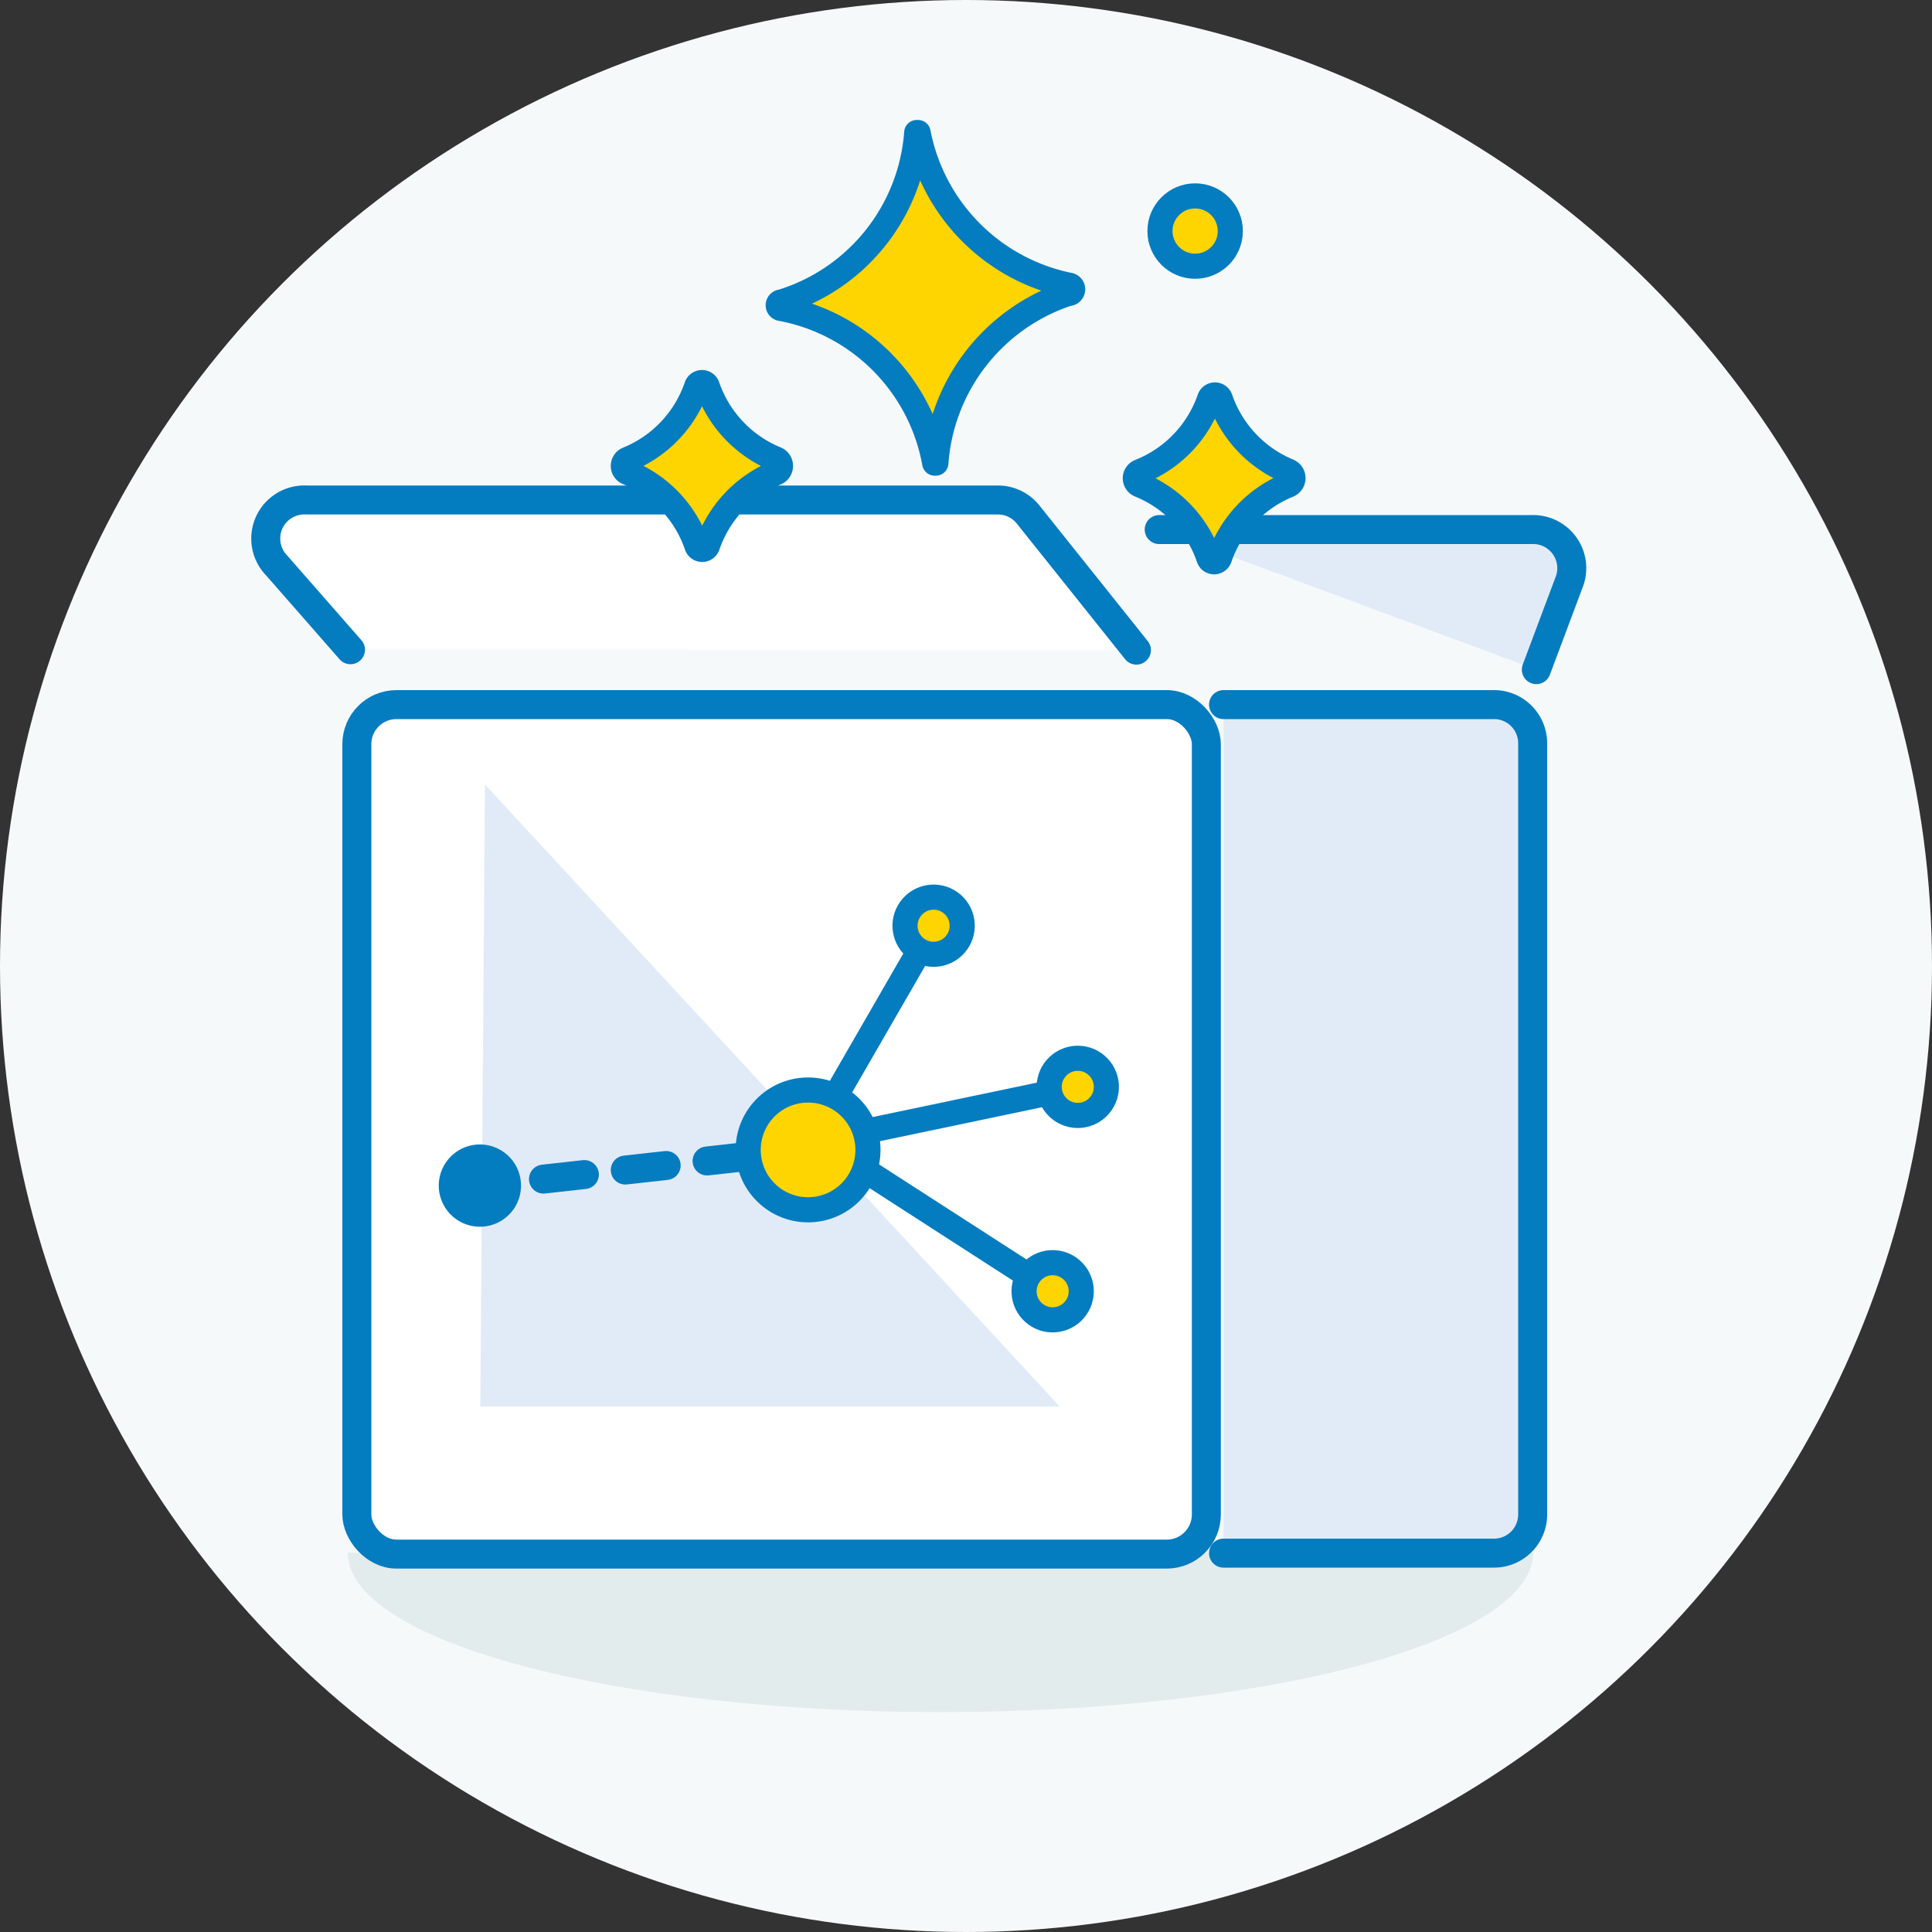 <svg xmlns="http://www.w3.org/2000/svg" viewBox="0 0 100 100"><rect x="0" y="0" width="100" height="100" fill="#333333" stroke="none"/><defs><style>.cls-1{fill:#f6f9fa;}.cls-2{fill:#e3ecec;}.cls-2,.cls-5{fill-rule:evenodd;}.cls-3{fill:#fff;}.cls-10,.cls-3,.cls-4,.cls-6,.cls-7,.cls-8,.cls-9{stroke:#047cc0;stroke-linecap:round;stroke-linejoin:round;}.cls-3,.cls-6,.cls-8,.cls-9{stroke-width:1.5px;}.cls-4{fill:#fed500;}.cls-10,.cls-4,.cls-7{stroke-width:1.3px;}.cls-5,.cls-6{fill:#e1ebf7;}.cls-7,.cls-8,.cls-9{fill:none;}.cls-9{stroke-dasharray:2.13 2.13;}.cls-10{fill:#047cc0;}</style></defs><title>predictive_package</title><g id="Layer_2" data-name="Layer 2"><g id="Layer_1-2" data-name="Layer 1"><circle class="cls-1" cx="50" cy="50" r="50"/><path class="cls-2" d="M79.36,80.37c0,4.56-13.75,8.25-30.71,8.25S18,84.93,18,80.37"/><rect class="cls-3" x="18.47" y="36.47" width="43.97" height="43.97" rx="2.05" ry="2.05"/><path class="cls-4" d="M55.32,14.76a10,10,0,0,1-7.8-7.9,0,0,0,1,0-.07,0,9.94,9.94,0,0,1-7,8.77.17.17,0,0,0,0,.34,9.94,9.94,0,0,1,7.93,8,0,0,0,1,0,.06,0,10,10,0,0,1,6.85-8.78A.2.2,0,0,0,55.32,14.76Z"/><polyline class="cls-5" points="25.1 40.6 24.86 72.8 54.85 72.8"/><path class="cls-6" d="M63.33,36.47h14a2,2,0,0,1,2,2V78.39a2,2,0,0,1-2,2h-14"/><path class="cls-3" d="M58.82,33.65l-5.59-7a2,2,0,0,0-1.6-.77H15.87a2,2,0,0,0-1.54,3.4l3.81,4.35"/><path class="cls-6" d="M60,27.41H79.28a2,2,0,0,1,1.92,2.77l-1.68,4.48"/><line class="cls-7" x1="42.39" y1="58.22" x2="48.43" y2="47.75"/><line class="cls-7" x1="43.14" y1="59.52" x2="53.39" y2="66.13"/><line class="cls-7" x1="41.75" y1="59.2" x2="55.58" y2="56.3"/><line class="cls-8" x1="25.02" y1="61.37" x2="26.01" y2="61.26"/><line class="cls-9" x1="28.13" y1="61.03" x2="39.77" y2="59.74"/><line class="cls-8" x1="40.83" y1="59.63" x2="41.82" y2="59.52"/><circle class="cls-10" cx="24.84" cy="61.37" r="1.48" transform="translate(-37.77 39.84) rotate(-48.99)"/><circle class="cls-4" cx="41.82" cy="59.52" r="3.1" transform="translate(-30.53 52.02) rotate(-48.99)"/><circle class="cls-4" cx="48.33" cy="47.92" r="1.48" transform="translate(-19.55 52.94) rotate(-48.99)"/><circle class="cls-4" cx="55.78" cy="56.26" r="1.48" transform="translate(-23.27 61.43) rotate(-48.99)"/><circle class="cls-4" cx="54.49" cy="66.83" r="1.48" transform="translate(-31.7 64.1) rotate(-48.99)"/><path class="cls-4" d="M66.69,24.39a6.27,6.27,0,0,1-3.53-3.75.29.29,0,0,0-.55,0A6.26,6.26,0,0,1,59,24.41a.37.37,0,0,0,0,.69,6.26,6.26,0,0,1,3.57,3.78.29.29,0,0,0,.55,0,6.27,6.27,0,0,1,3.53-3.76A.39.39,0,0,0,66.69,24.39Z"/><path class="cls-4" d="M40.14,23.75A6.27,6.27,0,0,1,36.61,20a.29.29,0,0,0-.55,0,6.26,6.26,0,0,1-3.56,3.77.37.37,0,0,0,0,.69,6.26,6.26,0,0,1,3.57,3.78.29.29,0,0,0,.55,0,6.27,6.27,0,0,1,3.53-3.76A.39.39,0,0,0,40.14,23.75Z"/><circle class="cls-4" cx="61.86" cy="11.96" r="1.82"/></g></g></svg>